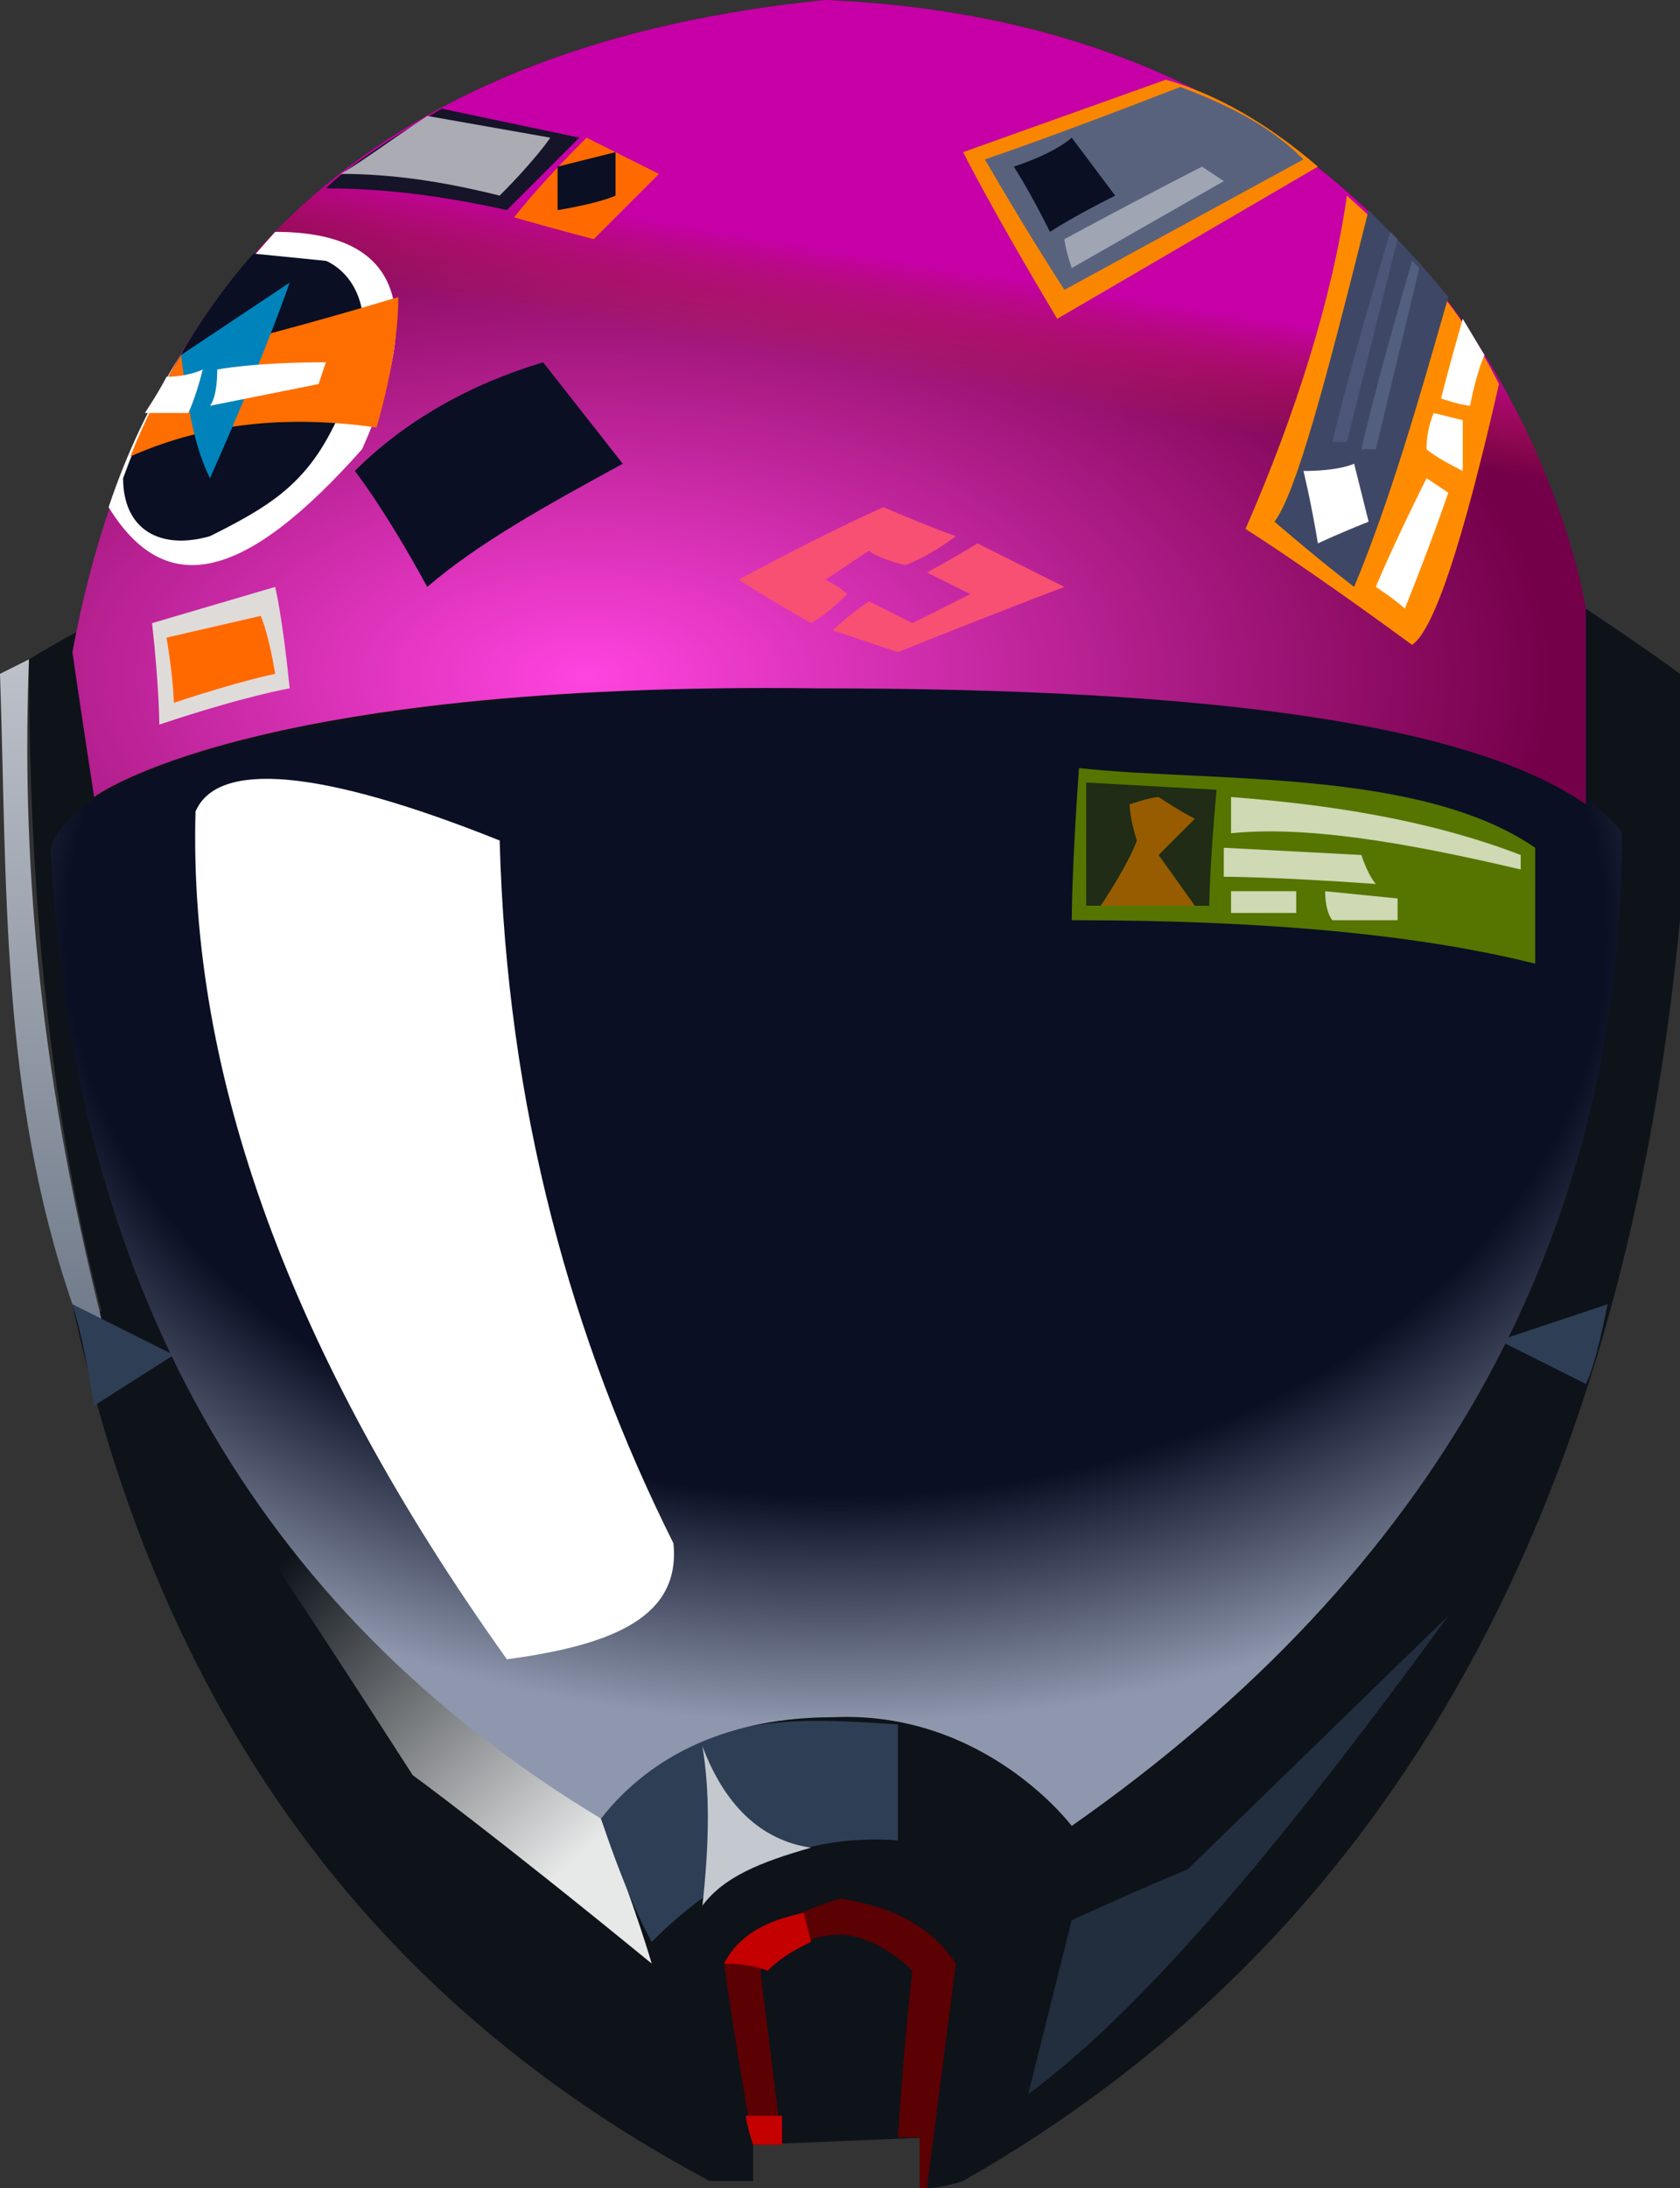 <?xml version="1.0" encoding="UTF-8" standalone="no"?>
<svg
   width="232"
   height="302"
   viewBox="0 0 232 302"
   version="1.1"
   id="svg81"
   sodipodi:docname="cb-layer-0770.svg"
   xmlns:inkscape="http://www.inkscape.org/namespaces/inkscape"
   xmlns:sodipodi="http://sodipodi.sourceforge.net/DTD/sodipodi-0.dtd"
   xmlns="http://www.w3.org/2000/svg"
   xmlns:svg="http://www.w3.org/2000/svg">
  <rect x="0" y="0" width="232" height="302" fill="#333333" stroke="none"/>
  <sodipodi:namedview
     id="namedview83"
     pagecolor="#ffffff"
     bordercolor="#666666"
     borderopacity="1.0"
     inkscape:pageshadow="2"
     inkscape:pageopacity="0.0"
     inkscape:pagecheckerboard="0" />
  <defs
     id="defs29">
    <linearGradient
       x1="17.847"
       y1="35.693"
       x2="17.847"
       y2="71.386"
       id="id-65417"
       gradientTransform="scale(0.392,2.55)"
       gradientUnits="userSpaceOnUse">
      <stop
         stop-color="#BDC2C9"
         offset="0%"
         id="stop2" />
      <stop
         stop-color="#717B8B"
         offset="100%"
         id="stop4" />
    </linearGradient>
    <linearGradient
       x1="44.382"
       y1="201.292"
       x2="80.522"
       y2="245.674"
       id="id-65418"
       gradientTransform="scale(0.946,1.057)"
       gradientUnits="userSpaceOnUse">
      <stop
         stop-color="#E4E4E4"
         offset="0%"
         stop-opacity="0"
         id="stop7" />
      <stop
         stop-color="#E7E8E8"
         offset="100%"
         id="stop9" />
    </linearGradient>
    <radialGradient
       cx="98.365"
       cy="151.749"
       r="127.517"
       id="id-65419"
       fx="98.365"
       fy="151.749"
       gradientTransform="scale(1.174,0.852)"
       gradientUnits="userSpaceOnUse">
      <stop
         stop-color="#0A0F24"
         offset="0%"
         id="stop12" />
      <stop
         stop-color="#0A0F24"
         offset="71%"
         id="stop14" />
      <stop
         stop-color="#8E97AD"
         offset="100%"
         id="stop16" />
    </radialGradient>
    <radialGradient
       cx="59.074"
       cy="127.942"
       r="97.48"
       id="id-65420"
       fx="59.074"
       fy="127.942"
       gradientTransform="scale(1.372,0.729)"
       gradientUnits="userSpaceOnUse">
      <stop
         stop-color="#FF44E0"
         offset="0%"
         id="stop19" />
      <stop
         stop-color="#740049"
         offset="100%"
         id="stop21" />
    </radialGradient>
    <linearGradient
       x1="98.675"
       y1="51.786"
       x2="92.582"
       y2="71.587"
       id="id-65421"
       gradientTransform="scale(1.372,0.729)"
       gradientUnits="userSpaceOnUse">
      <stop
         stop-color="#C600A6"
         offset="0%"
         id="stop24" />
      <stop
         stop-color="#C92147"
         offset="100%"
         stop-opacity="0"
         id="stop26" />
    </linearGradient>
  </defs>
  <g
     id="id-65422">
    <path
       d="m 104,301 c -4,0 -6,0 -6,0 -47,-25 -76,-65 -88,-121 3,1 4,1 4,1 C 7,154 4,124 4,91 c 5,-3 7,-4 7,-4 138,-2 208,-3 208,-3 9,6 13,9 13,9 0,23 0,34 0,34 -8,83 -41,141 -99,174 -3,1 -5,1 -5,1 0,-5 0,-7 0,-7 l -24,1 c 0,4 0,5 0,5 z"
       fill="#0d1319"
       id="id-65423" />
    <path
       d="m 14,182 c -3,-1 -4,-2 -4,-2 C 0,151 1,122 0,93 l 4,-2 c -1,26 1,55 10,91 z"
       fill="url(#id-65417)"
       id="id-65424"
       style="fill:url(#id-65417)" />
    <path
       d="m 10,180 c 10,5 14,7 14,7 l -11,7 c -1,-6 -2,-11 -3,-14 z"
       fill="#2e3e55"
       id="id-65425" />
    <path
       d="m 142,289 c 4,-16 6,-24 6,-24 11,-5 16,-7 16,-7 l 36,-35 c -24,33 -43,55 -58,66 z"
       fill="#222e3e"
       id="id-65426" />
    <path
       d="m 219,191 c -8,-4 -12,-6 -12,-6 l 15,-5 c -1,5 -2,9 -3,11 z"
       fill="#2e3e55"
       id="id-65427" />
    <path
       d="M 90,271 C 68,253 57,245 57,245 39,217 30,204 30,204 l 53,47 c 5,13 7,20 7,20 z"
       fill="url(#id-65418)"
       id="id-65428"
       style="fill:url(#id-65418)" />
    <path
       d="m 90,268 c 10,-10 21,-15 34,-14 v -16 c -15,-1 -29,-2 -41,13 4,12 7,17 7,17 z"
       fill="#2e3f55"
       id="id-65429" />
    <path
       d="m 97,263 c 1,-9 1,-16 0,-22 3,8 8,13 15,14 -7,2 -12,4 -15,8 z"
       fill="#c4c8cf"
       id="id-65430" />
    <path
       d="M 148,252 C 198,217 224,171 224,115 205,87 17,88 7,117 c 3,60 28,105 76,134 7,-9 18,-14 32,-14 21,-1 33,15 33,15 z"
       fill="url(#id-65419)"
       id="id-65431"
       style="fill:url(#id-65419)" />
    <path
       d="M 69,116 C 44,106 30,105 27,112 26,148 40,187 70,229 85,227 94,223 93,213 79,185 70,153 69,116 Z"
       fill="#ffffff"
       id="id-65432" />
    <path
       d="m 148,127 c 27,0 48,2 64,6 0,-11 0,-16 0,-16 -16,-11 -45,-9 -63,-11 -1,14 -1,21 -1,21 z"
       fill="#557500"
       id="id-65433" />
    <path
       d="m 167,125 c -11,0 -17,0 -17,0 0,-11 0,-17 0,-17 l 18,1 c -1,11 -1,16 -1,16 z"
       fill="#202c15"
       id="id-65434" />
    <path
       d="m 152,125 c 4,-6 5,-9 5,-9 -1,-3 -1,-5 -1,-5 3,-1 4,-1 4,-1 3,2 5,3 5,3 -3,3 -5,5 -5,5 l 5,7 c -9,0 -13,0 -13,0 z"
       fill="#975c00"
       id="id-65435" />
    <path
       d="m 170,126 c 6,0 9,0 9,0 0,-2 0,-3 0,-3 h -9 c 0,2 0,3 0,3 z"
       fill="#cfd9b4"
       id="id-65436" />
    <path
       d="m 184,127 c 6,0 9,0 9,0 0,-2 0,-3 0,-3 l -10,-1 c 0,3 1,4 1,4 z"
       fill="#cfd9b4"
       id="id-65437" />
    <path
       d="m 190,122 c -14,-1 -21,-1 -21,-1 0,-3 0,-4 0,-4 l 19,1 c 1,3 2,4 2,4 z"
       fill="#cfd9b4"
       id="id-65438" />
    <path
       d="m 170,115 c 0,-3 0,-5 0,-5 13,1 27,3 40,8 v 2 c -17,-4 -30,-6 -40,-5 z"
       fill="#cfd9b4"
       id="id-65439" />
    <path
       d="M 13,110 C 11,97 10,90 10,90 20,36 54,6 114,0 207,4 219,84 219,84 v 27 C 203,100 168,95 113,95 34,94 13,110 13,110 Z"
       fill="url(#id-65420)"
       id="id-65440"
       style="fill:url(#id-65420)" />
    <path
       d="M 13,110 C 11,97 10,90 10,90 20,36 54,6 114,0 207,4 219,84 219,84 v 27 C 203,100 168,95 113,95 34,94 13,110 13,110 Z"
       fill="url(#id-65421)"
       id="id-65441"
       style="fill:url(#id-65421)" />
    <path
       d="m 117,82 c -3,3 -5,4 -5,4 -7,-4 -10,-6 -10,-6 13,-7 20,-10 20,-10 7,3 10,4 10,4 -4,3 -7,4 -7,4 -4,-1 -5,-2 -5,-2 l -6,4 c 2,1 3,2 3,2 z"
       fill="#f75073"
       id="id-65442" />
    <path
       d="m 120,83 c -3,2 -5,4 -5,4 6,2 9,3 9,3 15,-6 23,-9 23,-9 -8,-4 -12,-6 -12,-6 -5,3 -7,4 -7,4 4,2 6,3 6,3 l -8,4 c -4,-2 -6,-3 -6,-3 z"
       fill="#f75073"
       id="id-65443" />
    <path
       d="M 22,100 C 34,96 40,95 40,95 39,85 38,81 38,81 l -17,5 c 1,9 1,14 1,14 z"
       fill="#dfdbd9"
       id="id-65444" />
    <path
       d="m 24,97 c 9,-3 14,-4 14,-4 -1,-6 -2,-8 -2,-8 l -13,3 c 1,6 1,9 1,9 z"
       fill="#ff6900"
       id="id-65445" />
    <path
       d="M 195,89 C 180,78 172,73 172,73 c 7,-16 12,-32 14,-46 9,8 16,16 21,26 -5,22 -9,34 -12,36 z"
       fill="#ff8c00"
       id="id-65446" />
    <path
       d="m 189,29 c -6,24 -10,39 -13,43 7,6 11,9 11,9 5,-12 9,-26 13,-40 -4,-5 -8,-9 -11,-12 z"
       fill="#3e4765"
       id="id-65447" />
    <path
       d="m 182,75 c -1,-6 -2,-10 -2,-10 5,0 7,-1 7,-1 l 2,8 c -5,2 -7,3 -7,3 z"
       fill="#ffffff"
       id="id-65448" />
    <path
       d="m 190,81 c 3,2 4,3 4,3 4,-10 6,-16 6,-16 l -3,-2 c -5,10 -7,15 -7,15 z"
       fill="#ffffff"
       id="id-65449" />
    <path
       d="m 202,65 c -4,-2 -5,-3 -5,-3 0,-3 1,-5 1,-5 l 4,1 c 0,4 0,7 0,7 z"
       fill="#ffffff"
       id="id-65450" />
    <path
       d="m 199,55 c 3,1 4,1 4,1 1,-5 2,-7 2,-7 l -3,-5 c -2,7 -3,11 -3,11 z"
       fill="#ffffff"
       id="id-65451" />
    <path
       d="m 192,32 c -6,20 -8,29 -8,29 1,0 2,0 2,0 l 7,-28 c -1,-1 -1,-1 -1,-1 z"
       fill="#4c5678"
       id="id-65452" />
    <path
       d="m 195,36 c -5,17 -7,26 -7,26 1,0 2,0 2,0 l 6,-25 c -1,-1 -1,-1 -1,-1 z"
       fill="#535f7f"
       id="id-65453" />
    <path
       d="M 182,23 C 158,37 146,44 146,44 137,29 133,21 133,21 l 28,-10 c 7,2 14,6 21,12 z"
       fill="#fa8600"
       id="id-65454" />
    <path
       d="m 163,12 c -18,7 -27,10 -27,10 7,12 11,18 11,18 l 33,-18 c -4,-4 -9,-7 -17,-10 z"
       fill="#59627d"
       id="id-65455" />
    <path
       d="m 148,37 c -1,-3 -1,-4 -1,-4 13,-7 19,-10 19,-10 l 3,2 c -14,8 -21,12 -21,12 z"
       fill="#a0a5b4"
       id="id-65456" />
    <path
       d="m 145,32 c -3,-6 -5,-9 -5,-9 6,-2 8,-4 8,-4 l 6,8 c -6,3 -9,5 -9,5 z"
       fill="#0a0f24"
       id="id-65457" />
    <path
       d="M 59,81 C 53,70 49,65 49,65 56,58 65,53 75,50 L 86,64 C 75,70 66,75 59,81 Z"
       fill="#0a0f24"
       id="id-65458" />
    <path
       d="M 15,70 C 23,83 34,80 50,62 59,42 55,32 38,32 28,43 20,55 15,70 Z"
       fill="#ffffff"
       id="id-65459" />
    <path
       d="m 17,66 c 0,7 5,10 12,8 C 37,70 42,67 46,59 56,40 45,36 45,36 L 35,35 C 27,44 21,55 17,66 Z"
       fill="#0a0f24"
       id="id-65460" />
    <path
       d="m 55,41 c -20,6 -30,8 -30,8 -3,5 -5,9 -7,14 9,-4 20,-6 34,-4 2,-7 3,-13 3,-18 z"
       fill="#ff6e00"
       id="id-65461" />
    <path
       d="M 29,66 C 37,48 40,39 40,39 L 25,49 c 1,8 2,13 4,17 z"
       fill="#0083ba"
       id="id-65462" />
    <path
       d="m 23,52 c 3,0 5,-1 5,-1 -1,4 -2,6 -2,6 h -6 c 2,-3 3,-5 3,-5 z"
       fill="#ffffff"
       id="id-65463" />
    <path
       d="m 30,51 c 0,4 -1,5 -1,5 10,-2 15,-3 15,-3 l 1,-3 c -10,0 -15,1 -15,1 z"
       fill="#ffffff"
       id="id-65464" />
    <path
       d="m 45,26 c 8,0 16,1 25,3 7,-7 10,-10 10,-10 L 61,15 c -7,4 -13,8 -16,11 z"
       fill="#151428"
       id="id-65465" />
    <path
       d="m 47,24 c 7,0 14,1 22,3 5,-5 7,-8 7,-8 L 59,16 c -6,4 -10,7 -12,8 z"
       fill="#aaabb3"
       id="id-65466" />
    <path
       d="m 71,30 c 7,2 11,3 11,3 6,-6 9,-9 9,-9 L 81,19 C 74,26 71,30 71,30 Z"
       fill="#ff6900"
       id="id-65467" />
    <path
       d="m 77,29 c 6,-1 8,-2 8,-2 0,-4 0,-6 0,-6 l -8,2 c 0,4 0,6 0,6 z"
       fill="#0a0f24"
       id="id-65468" />
    <path
       d="m 104,296 c -3,-17 -4,-25 -4,-25 5,-5 10,-7 16,-9 6,1 12,3 16,9 l -4,31 h -1 c 0,-5 0,-7 0,-7 -2,0 -3,0 -3,0 1,-15 2,-23 2,-23 -3,-3 -7,-5 -10,-5 -6,0 -11,5 -11,5 l 3,24 c -3,0 -4,0 -4,0 z"
       fill="#5b0003"
       id="id-65469" />
    <path
       d="m 108,296 c -3,0 -4,0 -4,0 -1,-3 -1,-4 -1,-4 h 5 c 0,3 0,4 0,4 z"
       fill="#c40000"
       id="id-65470" />
    <path
       d="m 100,271 c 4,0 6,1 6,1 2,-2 4,-3 6,-4 l -1,-4 c -5,1 -9,3 -11,7 z"
       fill="#c40000"
       id="id-65471" />
  </g>
</svg>
